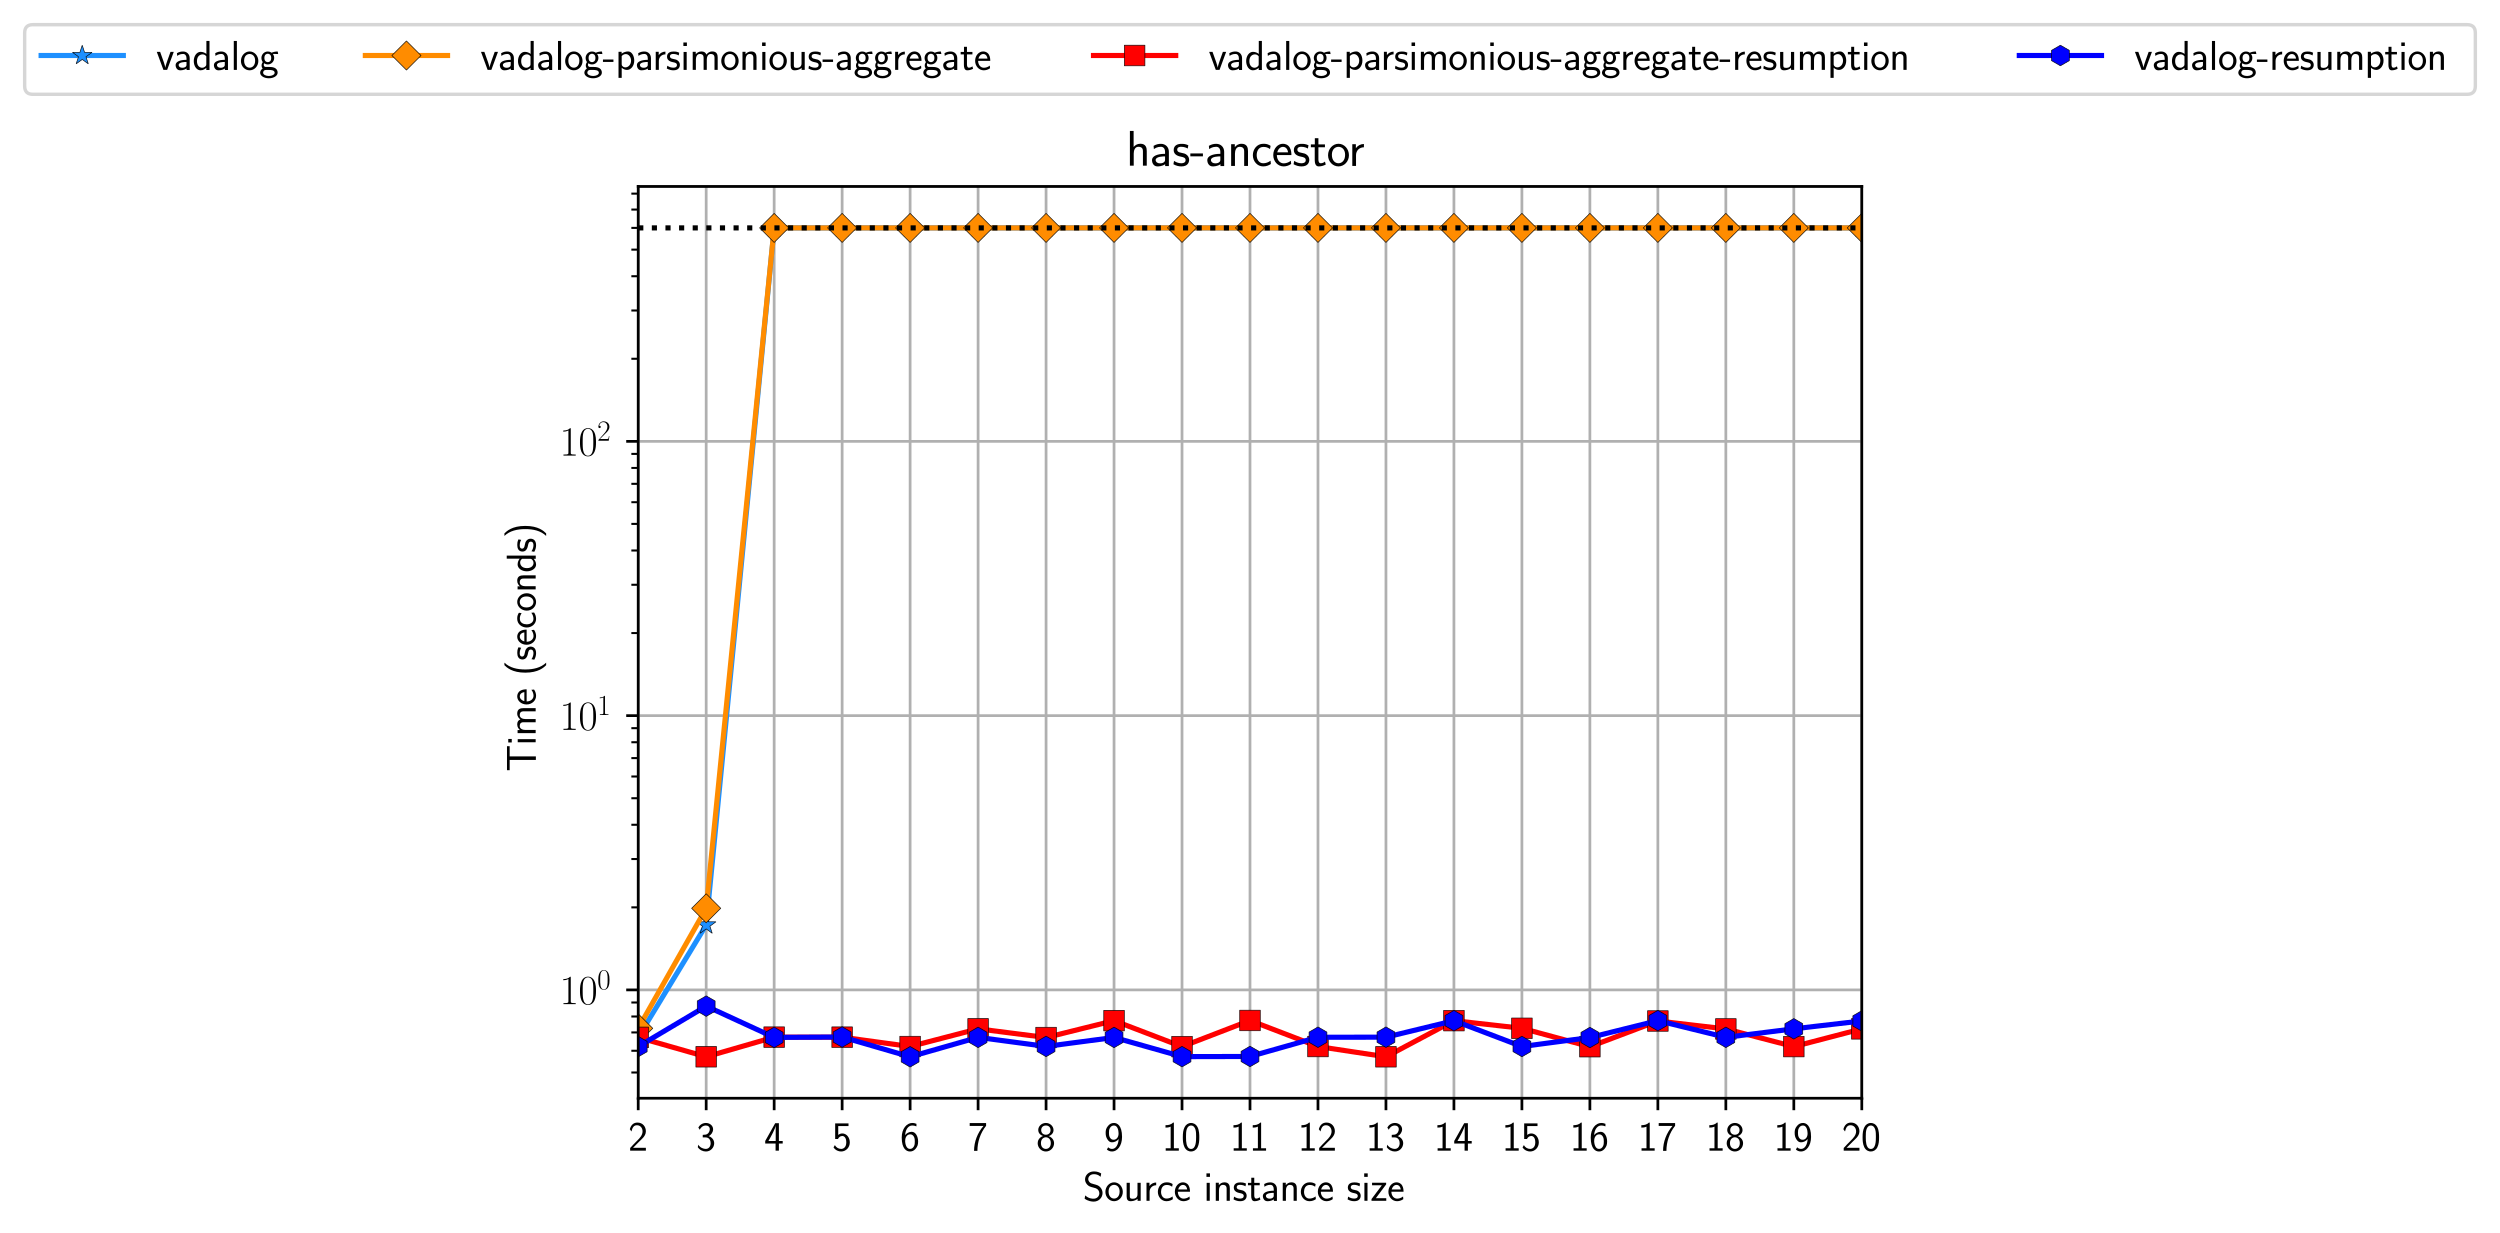 <?xml version="1.0" encoding="utf-8" standalone="no"?>
<!DOCTYPE svg PUBLIC "-//W3C//DTD SVG 1.1//EN"
  "http://www.w3.org/Graphics/SVG/1.1/DTD/svg11.dtd">
<svg xmlns:xlink="http://www.w3.org/1999/xlink" width="729.658pt" height="359.988pt" viewBox="0 0 729.658 359.988" xmlns="http://www.w3.org/2000/svg" version="1.1">
 <defs>
  <style type="text/css">*{stroke-linejoin: round; stroke-linecap: butt}</style>
 </defs>
 <g id="figure_1">
  <g id="patch_1">
   <path d="M 0 359.988 
L 729.658 359.988 
L 729.658 0 
L 0 0 
z
" style="fill: #ffffff"/>
  </g>
  <g id="axes_1">
   <g id="patch_2">
    <path d="M 186.269 320.534 
L 543.389 320.534 
L 543.389 54.422 
L 186.269 54.422 
z
" style="fill: #ffffff"/>
   </g>
   <g id="matplotlib.axis_1">
    <g id="xtick_1">
     <g id="line2d_1">
      <path d="M 186.269 320.534 
L 186.269 54.422 
" clip-path="url(#p0ee254cd74)" style="fill: none; stroke: #b0b0b0; stroke-width: 0.8; stroke-linecap: square"/>
     </g>
     <g id="line2d_2">
      <defs>
       <path id="m7c703d8fe7" d="M 0 0 
L 0 3.5 
" style="stroke: #000000; stroke-width: 0.8"/>
      </defs>
      <g>
       <use xlink:href="#m7c703d8fe7" x="186.269" y="320.534" style="stroke: #000000; stroke-width: 0.8"/>
      </g>
     </g>
     <g id="text_1">
      <!-- 2 -->
      <g transform="translate(183.342 335.837) scale(0.12 -0.12)">
       <defs>
        <path id="CMSS17-32" d="M 1651 1357 
C 1830 1541 2099 1764 2285 1987 
C 2464 2204 2701 2511 2701 2957 
C 2701 3657 2227 4288 1421 4288 
C 787 4288 422 3893 250 3274 
L 499 2929 
C 640 3510 838 3880 1338 3880 
C 1888 3880 2195 3433 2195 2942 
C 2195 2355 1747 1901 1408 1563 
C 1030 1187 659 804 301 408 
L 301 0 
L 2701 0 
L 2701 433 
L 1613 433 
C 1536 433 1459 433 1382 433 
L 742 433 
L 742 439 
L 1651 1357 
z
" transform="scale(0.016)"/>
       </defs>
       <use xlink:href="#CMSS17-32" transform="scale(0.996)"/>
      </g>
     </g>
    </g>
    <g id="xtick_2">
     <g id="line2d_3">
      <path d="M 206.109 320.534 
L 206.109 54.422 
" clip-path="url(#p0ee254cd74)" style="fill: none; stroke: #b0b0b0; stroke-width: 0.8; stroke-linecap: square"/>
     </g>
     <g id="line2d_4">
      <g>
       <use xlink:href="#m7c703d8fe7" x="206.109" y="320.534" style="stroke: #000000; stroke-width: 0.8"/>
      </g>
     </g>
     <g id="text_2">
      <!-- 3 -->
      <g transform="translate(203.182 335.837) scale(0.12 -0.12)">
       <defs>
        <path id="CMSS17-33" d="M 1005 2025 
L 1440 2025 
C 2042 2025 2214 1507 2214 1146 
C 2214 653 1933 267 1472 267 
C 1114 267 608 444 320 912 
C 275 691 275 678 250 526 
C 550 88 1037 -128 1485 -128 
C 2214 -128 2752 473 2752 1138 
C 2752 1638 2400 2057 1920 2215 
C 2304 2424 2586 2816 2586 3273 
C 2586 3805 2093 4229 1491 4229 
C 941 4229 512 3892 333 3530 
C 378 3468 493 3284 550 3189 
C 691 3562 1056 3840 1485 3840 
C 1843 3840 2080 3607 2080 3271 
C 2080 2923 1856 2543 1478 2455 
C 1453 2455 1056 2417 1005 2411 
L 1005 2025 
z
" transform="scale(0.016)"/>
       </defs>
       <use xlink:href="#CMSS17-33" transform="scale(0.996)"/>
      </g>
     </g>
    </g>
    <g id="xtick_3">
     <g id="line2d_5">
      <path d="M 225.949 320.534 
L 225.949 54.422 
" clip-path="url(#p0ee254cd74)" style="fill: none; stroke: #b0b0b0; stroke-width: 0.8; stroke-linecap: square"/>
     </g>
     <g id="line2d_6">
      <g>
       <use xlink:href="#m7c703d8fe7" x="225.949" y="320.534" style="stroke: #000000; stroke-width: 0.8"/>
      </g>
     </g>
     <g id="text_3">
      <!-- 4 -->
      <g transform="translate(223.022 335.837) scale(0.12 -0.12)">
       <defs>
        <path id="CMSS17-34" d="M 2253 1088 
L 2835 1088 
L 2835 1477 
L 2253 1477 
L 2253 4192 
L 1690 4192 
L 166 1477 
L 166 1088 
L 1747 1088 
L 1747 0 
L 2253 0 
L 2253 1088 
z
M 659 1477 
C 1030 2127 1766 3439 1766 3885 
L 1766 1477 
L 659 1477 
z
" transform="scale(0.016)"/>
       </defs>
       <use xlink:href="#CMSS17-34" transform="scale(0.996)"/>
      </g>
     </g>
    </g>
    <g id="xtick_4">
     <g id="line2d_7">
      <path d="M 245.789 320.534 
L 245.789 54.422 
" clip-path="url(#p0ee254cd74)" style="fill: none; stroke: #b0b0b0; stroke-width: 0.8; stroke-linecap: square"/>
     </g>
     <g id="line2d_8">
      <g>
       <use xlink:href="#m7c703d8fe7" x="245.789" y="320.534" style="stroke: #000000; stroke-width: 0.8"/>
      </g>
     </g>
     <g id="text_4">
      <!-- 5 -->
      <g transform="translate(242.862 335.837) scale(0.12 -0.12)">
       <defs>
        <path id="CMSS17-35" d="M 934 3752 
L 2502 3752 
L 2502 4160 
L 467 4160 
L 467 1781 
L 896 1781 
C 1011 2046 1248 2240 1555 2240 
C 1843 2240 2163 1989 2163 1266 
C 2163 493 1709 267 1376 267 
C 966 267 589 512 422 851 
L 218 499 
C 512 49 992 -128 1376 -128 
C 2118 -128 2701 497 2701 1253 
C 2701 2030 2182 2629 1562 2629 
C 1338 2629 1120 2553 934 2399 
L 934 3752 
z
" transform="scale(0.016)"/>
       </defs>
       <use xlink:href="#CMSS17-35" transform="scale(0.996)"/>
      </g>
     </g>
    </g>
    <g id="xtick_5">
     <g id="line2d_9">
      <path d="M 265.629 320.534 
L 265.629 54.422 
" clip-path="url(#p0ee254cd74)" style="fill: none; stroke: #b0b0b0; stroke-width: 0.8; stroke-linecap: square"/>
     </g>
     <g id="line2d_10">
      <g>
       <use xlink:href="#m7c703d8fe7" x="265.629" y="320.534" style="stroke: #000000; stroke-width: 0.8"/>
      </g>
     </g>
     <g id="text_5">
      <!-- 6 -->
      <g transform="translate(262.702 335.837) scale(0.12 -0.12)">
       <defs>
        <path id="CMSS17-36" d="M 2496 4101 
C 2227 4210 2035 4229 1856 4229 
C 1024 4229 250 3368 250 2006 
C 250 265 986 -128 1510 -128 
C 1798 -128 2086 -39 2362 280 
C 2643 617 2752 898 2752 1389 
C 2752 2179 2362 2880 1779 2880 
C 1357 2880 992 2657 768 2376 
C 832 3258 1254 3840 1862 3840 
C 2029 3840 2246 3816 2496 3710 
L 2496 4101 
z
M 774 1369 
C 774 1420 774 1452 781 1548 
C 781 2045 1069 2491 1536 2491 
C 1837 2491 1990 2332 2106 2135 
C 2240 1886 2246 1650 2246 1388 
C 2246 1140 2246 891 2099 637 
C 1978 439 1818 267 1510 267 
C 902 267 800 1114 774 1369 
z
" transform="scale(0.016)"/>
       </defs>
       <use xlink:href="#CMSS17-36" transform="scale(0.996)"/>
      </g>
     </g>
    </g>
    <g id="xtick_6">
     <g id="line2d_11">
      <path d="M 285.469 320.534 
L 285.469 54.422 
" clip-path="url(#p0ee254cd74)" style="fill: none; stroke: #b0b0b0; stroke-width: 0.8; stroke-linecap: square"/>
     </g>
     <g id="line2d_12">
      <g>
       <use xlink:href="#m7c703d8fe7" x="285.469" y="320.534" style="stroke: #000000; stroke-width: 0.8"/>
      </g>
     </g>
     <g id="text_6">
      <!-- 7 -->
      <g transform="translate(282.542 335.837) scale(0.12 -0.12)">
       <defs>
        <path id="CMSS17-37" d="M 1389 3776 
C 1466 3776 1542 3776 1619 3776 
L 2355 3776 
C 1440 2711 915 1365 915 -32 
L 1427 -32 
C 1427 1323 1875 2696 2752 3795 
L 2752 4209 
L 250 4209 
L 250 3776 
L 1389 3776 
z
" transform="scale(0.016)"/>
       </defs>
       <use xlink:href="#CMSS17-37" transform="scale(0.996)"/>
      </g>
     </g>
    </g>
    <g id="xtick_7">
     <g id="line2d_13">
      <path d="M 305.309 320.534 
L 305.309 54.422 
" clip-path="url(#p0ee254cd74)" style="fill: none; stroke: #b0b0b0; stroke-width: 0.8; stroke-linecap: square"/>
     </g>
     <g id="line2d_14">
      <g>
       <use xlink:href="#m7c703d8fe7" x="305.309" y="320.534" style="stroke: #000000; stroke-width: 0.8"/>
      </g>
     </g>
     <g id="text_7">
      <!-- 8 -->
      <g transform="translate(302.382 335.837) scale(0.12 -0.12)">
       <defs>
        <path id="CMSS17-38" d="M 1933 2222 
C 2419 2380 2669 2760 2669 3134 
C 2669 3722 2157 4229 1504 4229 
C 826 4229 333 3708 333 3144 
C 333 2780 576 2403 1069 2241 
C 442 1997 250 1512 250 1149 
C 250 446 819 -128 1498 -128 
C 2202 -128 2752 455 2752 1138 
C 2752 1557 2502 2000 1933 2222 
z
M 1504 2432 
C 1075 2432 787 2712 787 3136 
C 787 3566 1075 3840 1504 3840 
C 1901 3840 2214 3591 2214 3136 
C 2214 2687 1907 2432 1504 2432 
z
M 1504 267 
C 1139 267 749 517 749 1156 
C 749 1813 1184 2043 1498 2043 
C 1843 2043 2253 1800 2253 1156 
C 2253 491 1830 267 1504 267 
z
" transform="scale(0.016)"/>
       </defs>
       <use xlink:href="#CMSS17-38" transform="scale(0.996)"/>
      </g>
     </g>
    </g>
    <g id="xtick_8">
     <g id="line2d_15">
      <path d="M 325.149 320.534 
L 325.149 54.422 
" clip-path="url(#p0ee254cd74)" style="fill: none; stroke: #b0b0b0; stroke-width: 0.8; stroke-linecap: square"/>
     </g>
     <g id="line2d_16">
      <g>
       <use xlink:href="#m7c703d8fe7" x="325.149" y="320.534" style="stroke: #000000; stroke-width: 0.8"/>
      </g>
     </g>
     <g id="text_8">
      <!-- 9 -->
      <g transform="translate(322.222 335.837) scale(0.12 -0.12)">
       <defs>
        <path id="CMSS17-39" d="M 435 174 
C 614 21 845 -128 1235 -128 
C 2010 -128 2752 721 2752 2095 
C 2752 3932 1952 4229 1523 4229 
C 1094 4229 819 4041 582 3741 
C 301 3397 250 3090 250 2733 
C 250 2307 326 2045 506 1745 
C 749 1357 973 1275 1222 1275 
C 1600 1275 1978 1459 2234 1776 
C 2189 902 1798 267 1235 267 
C 1005 267 819 339 634 516 
L 435 174 
z
M 2214 2746 
C 2221 2703 2221 2622 2221 2596 
C 2221 2074 1914 1664 1466 1664 
C 1171 1664 1018 1813 902 2006 
C 762 2249 755 2485 755 2733 
C 755 2976 755 3244 934 3511 
C 1069 3703 1235 3840 1523 3840 
C 2112 3840 2208 3000 2214 2746 
z
" transform="scale(0.016)"/>
       </defs>
       <use xlink:href="#CMSS17-39" transform="scale(0.996)"/>
      </g>
     </g>
    </g>
    <g id="xtick_9">
     <g id="line2d_17">
      <path d="M 344.989 320.534 
L 344.989 54.422 
" clip-path="url(#p0ee254cd74)" style="fill: none; stroke: #b0b0b0; stroke-width: 0.8; stroke-linecap: square"/>
     </g>
     <g id="line2d_18">
      <g>
       <use xlink:href="#m7c703d8fe7" x="344.989" y="320.534" style="stroke: #000000; stroke-width: 0.8"/>
      </g>
     </g>
     <g id="text_9">
      <!-- 10 -->
      <g transform="translate(339.136 335.837) scale(0.12 -0.12)">
       <defs>
        <path id="CMSS17-31" d="M 1818 4288 
L 1696 4288 
C 1350 3940 947 3890 538 3890 
L 538 3520 
C 723 3520 1024 3520 1325 3667 
L 1325 369 
L 570 369 
L 570 0 
L 2573 0 
L 2573 369 
L 1818 369 
L 1818 4288 
z
" transform="scale(0.016)"/>
        <path id="CMSS17-30" d="M 2758 2044 
C 2758 2405 2752 3077 2490 3596 
C 2227 4096 1805 4229 1504 4229 
C 1069 4229 698 3975 506 3570 
C 301 3146 243 2709 243 2044 
C 243 1589 262 1031 493 543 
C 755 5 1197 -128 1498 -128 
C 1894 -128 2278 81 2496 518 
C 2720 974 2758 1474 2758 2044 
z
M 1498 261 
C 1011 261 864 811 819 995 
C 742 1310 730 1614 730 2114 
C 730 2506 730 2948 851 3297 
C 998 3701 1254 3840 1498 3840 
C 1971 3840 2125 3372 2176 3208 
C 2272 2873 2272 2481 2272 2114 
C 2272 1526 2272 261 1498 261 
z
" transform="scale(0.016)"/>
       </defs>
       <use xlink:href="#CMSS17-31" transform="scale(0.996)"/>
       <use xlink:href="#CMSS17-30" transform="translate(46.844 0) scale(0.996)"/>
      </g>
     </g>
    </g>
    <g id="xtick_10">
     <g id="line2d_19">
      <path d="M 364.829 320.534 
L 364.829 54.422 
" clip-path="url(#p0ee254cd74)" style="fill: none; stroke: #b0b0b0; stroke-width: 0.8; stroke-linecap: square"/>
     </g>
     <g id="line2d_20">
      <g>
       <use xlink:href="#m7c703d8fe7" x="364.829" y="320.534" style="stroke: #000000; stroke-width: 0.8"/>
      </g>
     </g>
     <g id="text_10">
      <!-- 11 -->
      <g transform="translate(358.976 335.837) scale(0.12 -0.12)">
       <use xlink:href="#CMSS17-31" transform="scale(0.996)"/>
       <use xlink:href="#CMSS17-31" transform="translate(46.844 0) scale(0.996)"/>
      </g>
     </g>
    </g>
    <g id="xtick_11">
     <g id="line2d_21">
      <path d="M 384.669 320.534 
L 384.669 54.422 
" clip-path="url(#p0ee254cd74)" style="fill: none; stroke: #b0b0b0; stroke-width: 0.8; stroke-linecap: square"/>
     </g>
     <g id="line2d_22">
      <g>
       <use xlink:href="#m7c703d8fe7" x="384.669" y="320.534" style="stroke: #000000; stroke-width: 0.8"/>
      </g>
     </g>
     <g id="text_11">
      <!-- 12 -->
      <g transform="translate(378.816 335.837) scale(0.12 -0.12)">
       <use xlink:href="#CMSS17-31" transform="scale(0.996)"/>
       <use xlink:href="#CMSS17-32" transform="translate(46.844 0) scale(0.996)"/>
      </g>
     </g>
    </g>
    <g id="xtick_12">
     <g id="line2d_23">
      <path d="M 404.509 320.534 
L 404.509 54.422 
" clip-path="url(#p0ee254cd74)" style="fill: none; stroke: #b0b0b0; stroke-width: 0.8; stroke-linecap: square"/>
     </g>
     <g id="line2d_24">
      <g>
       <use xlink:href="#m7c703d8fe7" x="404.509" y="320.534" style="stroke: #000000; stroke-width: 0.8"/>
      </g>
     </g>
     <g id="text_12">
      <!-- 13 -->
      <g transform="translate(398.656 335.837) scale(0.12 -0.12)">
       <use xlink:href="#CMSS17-31" transform="scale(0.996)"/>
       <use xlink:href="#CMSS17-33" transform="translate(46.844 0) scale(0.996)"/>
      </g>
     </g>
    </g>
    <g id="xtick_13">
     <g id="line2d_25">
      <path d="M 424.349 320.534 
L 424.349 54.422 
" clip-path="url(#p0ee254cd74)" style="fill: none; stroke: #b0b0b0; stroke-width: 0.8; stroke-linecap: square"/>
     </g>
     <g id="line2d_26">
      <g>
       <use xlink:href="#m7c703d8fe7" x="424.349" y="320.534" style="stroke: #000000; stroke-width: 0.8"/>
      </g>
     </g>
     <g id="text_13">
      <!-- 14 -->
      <g transform="translate(418.496 335.837) scale(0.12 -0.12)">
       <use xlink:href="#CMSS17-31" transform="scale(0.996)"/>
       <use xlink:href="#CMSS17-34" transform="translate(46.844 0) scale(0.996)"/>
      </g>
     </g>
    </g>
    <g id="xtick_14">
     <g id="line2d_27">
      <path d="M 444.189 320.534 
L 444.189 54.422 
" clip-path="url(#p0ee254cd74)" style="fill: none; stroke: #b0b0b0; stroke-width: 0.8; stroke-linecap: square"/>
     </g>
     <g id="line2d_28">
      <g>
       <use xlink:href="#m7c703d8fe7" x="444.189" y="320.534" style="stroke: #000000; stroke-width: 0.8"/>
      </g>
     </g>
     <g id="text_14">
      <!-- 15 -->
      <g transform="translate(438.336 335.837) scale(0.12 -0.12)">
       <use xlink:href="#CMSS17-31" transform="scale(0.996)"/>
       <use xlink:href="#CMSS17-35" transform="translate(46.844 0) scale(0.996)"/>
      </g>
     </g>
    </g>
    <g id="xtick_15">
     <g id="line2d_29">
      <path d="M 464.029 320.534 
L 464.029 54.422 
" clip-path="url(#p0ee254cd74)" style="fill: none; stroke: #b0b0b0; stroke-width: 0.8; stroke-linecap: square"/>
     </g>
     <g id="line2d_30">
      <g>
       <use xlink:href="#m7c703d8fe7" x="464.029" y="320.534" style="stroke: #000000; stroke-width: 0.8"/>
      </g>
     </g>
     <g id="text_15">
      <!-- 16 -->
      <g transform="translate(458.176 335.837) scale(0.12 -0.12)">
       <use xlink:href="#CMSS17-31" transform="scale(0.996)"/>
       <use xlink:href="#CMSS17-36" transform="translate(46.844 0) scale(0.996)"/>
      </g>
     </g>
    </g>
    <g id="xtick_16">
     <g id="line2d_31">
      <path d="M 483.869 320.534 
L 483.869 54.422 
" clip-path="url(#p0ee254cd74)" style="fill: none; stroke: #b0b0b0; stroke-width: 0.8; stroke-linecap: square"/>
     </g>
     <g id="line2d_32">
      <g>
       <use xlink:href="#m7c703d8fe7" x="483.869" y="320.534" style="stroke: #000000; stroke-width: 0.8"/>
      </g>
     </g>
     <g id="text_16">
      <!-- 17 -->
      <g transform="translate(478.016 335.837) scale(0.12 -0.12)">
       <use xlink:href="#CMSS17-31" transform="scale(0.996)"/>
       <use xlink:href="#CMSS17-37" transform="translate(46.844 0) scale(0.996)"/>
      </g>
     </g>
    </g>
    <g id="xtick_17">
     <g id="line2d_33">
      <path d="M 503.709 320.534 
L 503.709 54.422 
" clip-path="url(#p0ee254cd74)" style="fill: none; stroke: #b0b0b0; stroke-width: 0.8; stroke-linecap: square"/>
     </g>
     <g id="line2d_34">
      <g>
       <use xlink:href="#m7c703d8fe7" x="503.709" y="320.534" style="stroke: #000000; stroke-width: 0.8"/>
      </g>
     </g>
     <g id="text_17">
      <!-- 18 -->
      <g transform="translate(497.856 335.837) scale(0.12 -0.12)">
       <use xlink:href="#CMSS17-31" transform="scale(0.996)"/>
       <use xlink:href="#CMSS17-38" transform="translate(46.844 0) scale(0.996)"/>
      </g>
     </g>
    </g>
    <g id="xtick_18">
     <g id="line2d_35">
      <path d="M 523.549 320.534 
L 523.549 54.422 
" clip-path="url(#p0ee254cd74)" style="fill: none; stroke: #b0b0b0; stroke-width: 0.8; stroke-linecap: square"/>
     </g>
     <g id="line2d_36">
      <g>
       <use xlink:href="#m7c703d8fe7" x="523.549" y="320.534" style="stroke: #000000; stroke-width: 0.8"/>
      </g>
     </g>
     <g id="text_18">
      <!-- 19 -->
      <g transform="translate(517.696 335.837) scale(0.12 -0.12)">
       <use xlink:href="#CMSS17-31" transform="scale(0.996)"/>
       <use xlink:href="#CMSS17-39" transform="translate(46.844 0) scale(0.996)"/>
      </g>
     </g>
    </g>
    <g id="xtick_19">
     <g id="line2d_37">
      <path d="M 543.389 320.534 
L 543.389 54.422 
" clip-path="url(#p0ee254cd74)" style="fill: none; stroke: #b0b0b0; stroke-width: 0.8; stroke-linecap: square"/>
     </g>
     <g id="line2d_38">
      <g>
       <use xlink:href="#m7c703d8fe7" x="543.389" y="320.534" style="stroke: #000000; stroke-width: 0.8"/>
      </g>
     </g>
     <g id="text_19">
      <!-- 20 -->
      <g transform="translate(537.536 335.837) scale(0.12 -0.12)">
       <use xlink:href="#CMSS17-32" transform="scale(0.996)"/>
       <use xlink:href="#CMSS17-30" transform="translate(46.844 0) scale(0.996)"/>
      </g>
     </g>
    </g>
    <g id="text_20">
     <!-- Source instance size -->
     <g transform="translate(316.05 350.463) scale(0.12 -0.12)">
      <defs>
       <path id="CMSS17-53" d="M 2797 4169 
C 2515 4334 2208 4480 1690 4480 
C 864 4480 333 3879 333 3266 
C 333 3025 403 2753 653 2475 
C 902 2196 1184 2121 1542 2033 
C 1690 1994 1939 1924 1984 1906 
C 2342 1767 2515 1444 2515 1140 
C 2515 742 2202 318 1645 318 
C 1453 318 890 318 358 819 
L 269 318 
C 794 -64 1363 -128 1651 -128 
C 2438 -128 3002 488 3002 1186 
C 3002 1440 2925 1763 2656 2061 
C 2394 2347 2163 2410 1638 2549 
C 1338 2626 1146 2677 986 2873 
C 877 3013 819 3146 819 3317 
C 819 3673 1126 4060 1690 4060 
C 1971 4060 2336 4002 2707 3660 
L 2797 4169 
z
" transform="scale(0.016)"/>
       <path id="CMSS17-6f" d="M 2829 1356 
C 2829 2176 2221 2816 1504 2816 
C 768 2816 173 2157 173 1356 
C 173 544 787 -64 1498 -64 
C 2227 -64 2829 563 2829 1356 
z
M 1504 337 
C 1050 337 659 709 659 1408 
C 659 2151 1114 2427 1498 2427 
C 1914 2427 2342 2126 2342 1408 
C 2342 683 1926 337 1504 337 
z
" transform="scale(0.016)"/>
       <path id="CMSS17-75" d="M 2618 2739 
L 2131 2739 
L 2131 972 
C 2131 498 1786 306 1421 306 
C 998 306 960 447 960 709 
L 960 2739 
L 474 2739 
L 474 678 
C 474 179 646 -64 1088 -64 
C 1306 -64 1798 -13 2144 306 
L 2144 0 
L 2618 0 
L 2618 2739 
z
" transform="scale(0.016)"/>
       <path id="CMSS17-72" d="M 954 1363 
C 954 1965 1395 2368 1958 2368 
L 1958 2789 
C 1549 2789 1165 2585 934 2253 
L 934 2758 
L 480 2758 
L 480 0 
L 954 0 
L 954 1363 
z
" transform="scale(0.016)"/>
       <path id="CMSS17-63" d="M 2464 2541 
C 2464 2585 2170 2714 2093 2739 
C 1882 2816 1613 2816 1542 2816 
C 710 2816 211 2093 211 1363 
C 211 595 768 -64 1517 -64 
C 1946 -64 2253 76 2502 242 
L 2464 664 
C 2189 453 1869 337 1523 337 
C 1024 337 698 774 698 1369 
C 698 1831 909 2414 1549 2414 
C 1901 2414 2099 2343 2394 2145 
L 2464 2541 
z
" transform="scale(0.016)"/>
       <path id="CMSS17-65" d="M 2502 1377 
C 2502 1590 2490 2003 2285 2345 
C 2061 2713 1696 2816 1421 2816 
C 755 2816 192 2188 192 1375 
C 192 582 774 -64 1510 -64 
C 1798 -64 2150 19 2470 248 
C 2470 274 2458 414 2451 420 
C 2451 433 2432 630 2432 656 
C 2125 407 1773 325 1517 325 
C 1107 325 666 667 646 1377 
L 2502 1377 
z
M 698 1728 
C 781 2084 1062 2421 1421 2421 
C 1517 2421 1965 2421 2080 1728 
L 698 1728 
z
" transform="scale(0.016)"/>
       <path id="CMSS17-69" d="M 979 4183 
L 442 4183 
L 442 3648 
L 979 3648 
L 979 4183 
z
M 947 2739 
L 474 2739 
L 474 0 
L 947 0 
L 947 2739 
z
" transform="scale(0.016)"/>
       <path id="CMSS17-6e" d="M 2618 1877 
C 2618 2283 2522 2816 1798 2816 
C 1389 2816 1120 2606 941 2389 
L 941 2758 
L 474 2758 
L 474 0 
L 960 0 
L 960 1559 
C 960 1964 1114 2428 1549 2428 
C 2112 2428 2131 2048 2131 1829 
L 2131 0 
L 2618 0 
L 2618 1877 
z
" transform="scale(0.016)"/>
       <path id="CMSS17-73" d="M 2061 2627 
C 1683 2807 1389 2807 1197 2807 
C 742 2807 198 2648 198 2003 
C 198 1359 902 1218 1094 1179 
C 1389 1122 1715 1058 1715 740 
C 1715 337 1254 337 1171 337 
C 915 337 563 407 243 638 
L 166 210 
C 531 0 883 -64 1178 -64 
C 1965 -64 2163 416 2163 781 
C 2163 1094 1984 1305 1862 1401 
C 1651 1568 1574 1587 1050 1696 
C 960 1709 646 1779 646 2066 
C 646 2432 1050 2432 1139 2432 
C 1555 2432 1811 2303 1984 2208 
L 2061 2627 
z
" transform="scale(0.016)"/>
       <path id="CMSS17-74" d="M 1069 2368 
L 1901 2368 
L 1901 2737 
L 1069 2737 
L 1069 3520 
L 614 3520 
L 614 2737 
L 109 2737 
L 109 2368 
L 602 2368 
L 602 749 
C 602 384 685 -64 1107 -64 
C 1427 -64 1722 25 2003 172 
L 1901 548 
C 1747 414 1562 337 1363 337 
C 1082 337 1069 696 1069 856 
L 1069 2368 
z
" transform="scale(0.016)"/>
       <path id="CMSS17-61" d="M 2406 1791 
C 2406 2392 1978 2808 1402 2808 
C 1120 2808 813 2757 461 2553 
L 499 2135 
C 659 2248 934 2432 1395 2432 
C 1722 2432 1920 2180 1920 1782 
L 1920 1536 
C 896 1536 256 1238 256 726 
C 256 461 416 -64 947 -64 
C 1043 -64 1562 -64 1933 217 
L 1933 -19 
L 2406 -19 
L 2406 1791 
z
M 1920 816 
C 1920 701 1920 548 1728 434 
C 1562 325 1350 325 1261 325 
C 941 325 723 511 723 744 
C 723 1211 1722 1211 1920 1211 
L 1920 816 
z
" transform="scale(0.016)"/>
       <path id="CMSS17-7a" d="M 2400 2502 
L 2400 2750 
L 250 2750 
L 250 2368 
L 1069 2368 
C 1146 2368 1222 2368 1299 2368 
L 1747 2368 
L 166 261 
L 166 0 
L 2419 0 
L 2419 395 
L 1549 395 
C 1472 395 1395 395 1318 395 
L 826 395 
L 2400 2502 
z
" transform="scale(0.016)"/>
      </defs>
      <use xlink:href="#CMSS17-53" transform="scale(0.996)"/>
      <use xlink:href="#CMSS17-6f" transform="translate(52.049 0) scale(0.996)"/>
      <use xlink:href="#CMSS17-75" transform="translate(98.892 0) scale(0.996)"/>
      <use xlink:href="#CMSS17-72" transform="translate(147.097 0) scale(0.996)"/>
      <use xlink:href="#CMSS17-63" transform="translate(179.007 0) scale(0.996)"/>
      <use xlink:href="#CMSS17-65" transform="translate(220.646 0) scale(0.996)"/>
      <use xlink:href="#CMSS17-69" transform="translate(293.514 0) scale(0.996)"/>
      <use xlink:href="#CMSS17-6e" transform="translate(315.694 0) scale(0.996)"/>
      <use xlink:href="#CMSS17-73" transform="translate(363.899 0) scale(0.996)"/>
      <use xlink:href="#CMSS17-74" transform="translate(399.813 0) scale(0.996)"/>
      <use xlink:href="#CMSS17-61" transform="translate(433.644 0) scale(0.996)"/>
      <use xlink:href="#CMSS17-6e" transform="translate(478.566 0) scale(0.996)"/>
      <use xlink:href="#CMSS17-63" transform="translate(526.771 0) scale(0.996)"/>
      <use xlink:href="#CMSS17-65" transform="translate(568.41 0) scale(0.996)"/>
      <use xlink:href="#CMSS17-73" transform="translate(641.278 0) scale(0.996)"/>
      <use xlink:href="#CMSS17-69" transform="translate(677.192 0) scale(0.996)"/>
      <use xlink:href="#CMSS17-7a" transform="translate(699.372 0) scale(0.996)"/>
      <use xlink:href="#CMSS17-65" transform="translate(740.05 0) scale(0.996)"/>
     </g>
    </g>
   </g>
   <g id="matplotlib.axis_2">
    <g id="ytick_1">
     <g id="line2d_39">
      <path d="M 186.269 288.923 
L 543.389 288.923 
" clip-path="url(#p0ee254cd74)" style="fill: none; stroke: #b0b0b0; stroke-width: 0.8; stroke-linecap: square"/>
     </g>
     <g id="line2d_40">
      <defs>
       <path id="m28b329d999" d="M 0 0 
L -3.5 0 
" style="stroke: #000000; stroke-width: 0.8"/>
      </defs>
      <g>
       <use xlink:href="#m28b329d999" x="186.269" y="288.923" style="stroke: #000000; stroke-width: 0.8"/>
      </g>
     </g>
     <g id="text_21">
      <!-- $\mathdefault{10^{0}}$ -->
      <g transform="translate(163.329 293.074) scale(0.12 -0.12)">
       <defs>
        <path id="CMR17-31" d="M 1702 4058 
C 1702 4192 1696 4192 1606 4192 
C 1357 3916 979 3827 621 3827 
C 602 3827 570 3827 563 3808 
C 557 3795 557 3782 557 3648 
C 755 3648 1088 3686 1344 3839 
L 1344 461 
C 1344 236 1331 160 781 160 
L 589 160 
L 589 0 
C 896 0 1216 0 1523 0 
C 1830 0 2150 0 2458 0 
L 2458 160 
L 2266 160 
C 1715 160 1702 230 1702 458 
L 1702 4058 
z
" transform="scale(0.016)"/>
        <path id="CMR17-30" d="M 2688 2025 
C 2688 2416 2682 3080 2413 3591 
C 2176 4039 1798 4198 1466 4198 
C 1158 4198 768 4058 525 3597 
C 269 3118 243 2524 243 2025 
C 243 1661 250 1106 448 619 
C 723 -39 1216 -128 1466 -128 
C 1760 -128 2208 -7 2470 600 
C 2662 1042 2688 1559 2688 2025 
z
M 1466 -26 
C 1056 -26 813 325 723 812 
C 653 1188 653 1738 653 2096 
C 653 2588 653 2997 736 3387 
C 858 3929 1216 4096 1466 4096 
C 1728 4096 2067 3923 2189 3400 
C 2272 3036 2278 2607 2278 2096 
C 2278 1680 2278 1169 2202 792 
C 2067 95 1690 -26 1466 -26 
z
" transform="scale(0.016)"/>
       </defs>
       <use xlink:href="#CMR17-31" transform="scale(0.996)"/>
       <use xlink:href="#CMR17-30" transform="translate(45.69 0) scale(0.996)"/>
       <use xlink:href="#CMR17-30" transform="translate(91.381 36.154) scale(0.697)"/>
      </g>
     </g>
    </g>
    <g id="ytick_2">
     <g id="line2d_41">
      <path d="M 186.269 208.868 
L 543.389 208.868 
" clip-path="url(#p0ee254cd74)" style="fill: none; stroke: #b0b0b0; stroke-width: 0.8; stroke-linecap: square"/>
     </g>
     <g id="line2d_42">
      <g>
       <use xlink:href="#m28b329d999" x="186.269" y="208.868" style="stroke: #000000; stroke-width: 0.8"/>
      </g>
     </g>
     <g id="text_22">
      <!-- $\mathdefault{10^{1}}$ -->
      <g transform="translate(163.329 213.019) scale(0.12 -0.12)">
       <use xlink:href="#CMR17-31" transform="scale(0.996)"/>
       <use xlink:href="#CMR17-30" transform="translate(45.69 0) scale(0.996)"/>
       <use xlink:href="#CMR17-31" transform="translate(91.381 36.154) scale(0.697)"/>
      </g>
     </g>
    </g>
    <g id="ytick_3">
     <g id="line2d_43">
      <path d="M 186.269 128.813 
L 543.389 128.813 
" clip-path="url(#p0ee254cd74)" style="fill: none; stroke: #b0b0b0; stroke-width: 0.8; stroke-linecap: square"/>
     </g>
     <g id="line2d_44">
      <g>
       <use xlink:href="#m28b329d999" x="186.269" y="128.813" style="stroke: #000000; stroke-width: 0.8"/>
      </g>
     </g>
     <g id="text_23">
      <!-- $\mathdefault{10^{2}}$ -->
      <g transform="translate(163.329 132.964) scale(0.12 -0.12)">
       <defs>
        <path id="CMR17-32" d="M 2669 989 
L 2554 989 
C 2490 536 2438 459 2413 420 
C 2381 369 1920 369 1830 369 
L 602 369 
C 832 619 1280 1072 1824 1597 
C 2214 1967 2669 2402 2669 3035 
C 2669 3790 2067 4224 1395 4224 
C 691 4224 262 3604 262 3030 
C 262 2780 448 2748 525 2748 
C 589 2748 781 2787 781 3010 
C 781 3207 614 3264 525 3264 
C 486 3264 448 3258 422 3245 
C 544 3790 915 4058 1306 4058 
C 1862 4058 2227 3617 2227 3035 
C 2227 2479 1901 2000 1536 1584 
L 262 146 
L 262 0 
L 2515 0 
L 2669 989 
z
" transform="scale(0.016)"/>
       </defs>
       <use xlink:href="#CMR17-31" transform="scale(0.996)"/>
       <use xlink:href="#CMR17-30" transform="translate(45.69 0) scale(0.996)"/>
       <use xlink:href="#CMR17-32" transform="translate(91.381 36.154) scale(0.697)"/>
      </g>
     </g>
    </g>
    <g id="ytick_4">
     <g id="line2d_45">
      <defs>
       <path id="md524eed1b2" d="M 0 0 
L -2 0 
" style="stroke: #000000; stroke-width: 0.6"/>
      </defs>
      <g>
       <use xlink:href="#md524eed1b2" x="186.269" y="313.022" style="stroke: #000000; stroke-width: 0.6"/>
      </g>
     </g>
    </g>
    <g id="ytick_5">
     <g id="line2d_46">
      <g>
       <use xlink:href="#md524eed1b2" x="186.269" y="306.683" style="stroke: #000000; stroke-width: 0.6"/>
      </g>
     </g>
    </g>
    <g id="ytick_6">
     <g id="line2d_47">
      <g>
       <use xlink:href="#md524eed1b2" x="186.269" y="301.324" style="stroke: #000000; stroke-width: 0.6"/>
      </g>
     </g>
    </g>
    <g id="ytick_7">
     <g id="line2d_48">
      <g>
       <use xlink:href="#md524eed1b2" x="186.269" y="296.681" style="stroke: #000000; stroke-width: 0.6"/>
      </g>
     </g>
    </g>
    <g id="ytick_8">
     <g id="line2d_49">
      <g>
       <use xlink:href="#md524eed1b2" x="186.269" y="292.586" style="stroke: #000000; stroke-width: 0.6"/>
      </g>
     </g>
    </g>
    <g id="ytick_9">
     <g id="line2d_50">
      <g>
       <use xlink:href="#md524eed1b2" x="186.269" y="264.824" style="stroke: #000000; stroke-width: 0.6"/>
      </g>
     </g>
    </g>
    <g id="ytick_10">
     <g id="line2d_51">
      <g>
       <use xlink:href="#md524eed1b2" x="186.269" y="250.727" style="stroke: #000000; stroke-width: 0.6"/>
      </g>
     </g>
    </g>
    <g id="ytick_11">
     <g id="line2d_52">
      <g>
       <use xlink:href="#md524eed1b2" x="186.269" y="240.725" style="stroke: #000000; stroke-width: 0.6"/>
      </g>
     </g>
    </g>
    <g id="ytick_12">
     <g id="line2d_53">
      <g>
       <use xlink:href="#md524eed1b2" x="186.269" y="232.967" style="stroke: #000000; stroke-width: 0.6"/>
      </g>
     </g>
    </g>
    <g id="ytick_13">
     <g id="line2d_54">
      <g>
       <use xlink:href="#md524eed1b2" x="186.269" y="226.628" style="stroke: #000000; stroke-width: 0.6"/>
      </g>
     </g>
    </g>
    <g id="ytick_14">
     <g id="line2d_55">
      <g>
       <use xlink:href="#md524eed1b2" x="186.269" y="221.269" style="stroke: #000000; stroke-width: 0.6"/>
      </g>
     </g>
    </g>
    <g id="ytick_15">
     <g id="line2d_56">
      <g>
       <use xlink:href="#md524eed1b2" x="186.269" y="216.626" style="stroke: #000000; stroke-width: 0.6"/>
      </g>
     </g>
    </g>
    <g id="ytick_16">
     <g id="line2d_57">
      <g>
       <use xlink:href="#md524eed1b2" x="186.269" y="212.531" style="stroke: #000000; stroke-width: 0.6"/>
      </g>
     </g>
    </g>
    <g id="ytick_17">
     <g id="line2d_58">
      <g>
       <use xlink:href="#md524eed1b2" x="186.269" y="184.769" style="stroke: #000000; stroke-width: 0.6"/>
      </g>
     </g>
    </g>
    <g id="ytick_18">
     <g id="line2d_59">
      <g>
       <use xlink:href="#md524eed1b2" x="186.269" y="170.672" style="stroke: #000000; stroke-width: 0.6"/>
      </g>
     </g>
    </g>
    <g id="ytick_19">
     <g id="line2d_60">
      <g>
       <use xlink:href="#md524eed1b2" x="186.269" y="160.67" style="stroke: #000000; stroke-width: 0.6"/>
      </g>
     </g>
    </g>
    <g id="ytick_20">
     <g id="line2d_61">
      <g>
       <use xlink:href="#md524eed1b2" x="186.269" y="152.912" style="stroke: #000000; stroke-width: 0.6"/>
      </g>
     </g>
    </g>
    <g id="ytick_21">
     <g id="line2d_62">
      <g>
       <use xlink:href="#md524eed1b2" x="186.269" y="146.573" style="stroke: #000000; stroke-width: 0.6"/>
      </g>
     </g>
    </g>
    <g id="ytick_22">
     <g id="line2d_63">
      <g>
       <use xlink:href="#md524eed1b2" x="186.269" y="141.214" style="stroke: #000000; stroke-width: 0.6"/>
      </g>
     </g>
    </g>
    <g id="ytick_23">
     <g id="line2d_64">
      <g>
       <use xlink:href="#md524eed1b2" x="186.269" y="136.571" style="stroke: #000000; stroke-width: 0.6"/>
      </g>
     </g>
    </g>
    <g id="ytick_24">
     <g id="line2d_65">
      <g>
       <use xlink:href="#md524eed1b2" x="186.269" y="132.476" style="stroke: #000000; stroke-width: 0.6"/>
      </g>
     </g>
    </g>
    <g id="ytick_25">
     <g id="line2d_66">
      <g>
       <use xlink:href="#md524eed1b2" x="186.269" y="104.714" style="stroke: #000000; stroke-width: 0.6"/>
      </g>
     </g>
    </g>
    <g id="ytick_26">
     <g id="line2d_67">
      <g>
       <use xlink:href="#md524eed1b2" x="186.269" y="90.617" style="stroke: #000000; stroke-width: 0.6"/>
      </g>
     </g>
    </g>
    <g id="ytick_27">
     <g id="line2d_68">
      <g>
       <use xlink:href="#md524eed1b2" x="186.269" y="80.615" style="stroke: #000000; stroke-width: 0.6"/>
      </g>
     </g>
    </g>
    <g id="ytick_28">
     <g id="line2d_69">
      <g>
       <use xlink:href="#md524eed1b2" x="186.269" y="72.857" style="stroke: #000000; stroke-width: 0.6"/>
      </g>
     </g>
    </g>
    <g id="ytick_29">
     <g id="line2d_70">
      <g>
       <use xlink:href="#md524eed1b2" x="186.269" y="66.518" style="stroke: #000000; stroke-width: 0.6"/>
      </g>
     </g>
    </g>
    <g id="ytick_30">
     <g id="line2d_71">
      <g>
       <use xlink:href="#md524eed1b2" x="186.269" y="61.159" style="stroke: #000000; stroke-width: 0.6"/>
      </g>
     </g>
    </g>
    <g id="ytick_31">
     <g id="line2d_72">
      <g>
       <use xlink:href="#md524eed1b2" x="186.269" y="56.516" style="stroke: #000000; stroke-width: 0.6"/>
      </g>
     </g>
    </g>
    <g id="text_24">
     <!-- Time (seconds) -->
     <g transform="translate(156.34 225.202) rotate(-90) scale(0.12 -0.12)">
      <defs>
       <path id="CMSS17-54" d="M 2317 3968 
L 2848 3968 
C 2925 3968 3002 3968 3078 3968 
L 3878 3968 
L 3878 4376 
L 218 4376 
L 218 3968 
L 1018 3968 
C 1094 3968 1171 3968 1248 3968 
L 1779 3968 
L 1779 -32 
L 2317 -32 
L 2317 3968 
z
" transform="scale(0.016)"/>
       <path id="CMSS17-6d" d="M 4288 1877 
C 4288 2308 4179 2816 3462 2816 
C 2982 2816 2694 2516 2566 2331 
C 2451 2670 2182 2816 1798 2816 
C 1363 2816 1088 2568 941 2389 
L 941 2758 
L 474 2758 
L 474 0 
L 960 0 
L 960 1559 
C 960 1939 1101 2428 1555 2428 
C 2138 2428 2138 2016 2138 1829 
L 2138 0 
L 2624 0 
L 2624 1559 
C 2624 1939 2765 2428 3219 2428 
C 3802 2428 3802 2016 3802 1829 
L 3802 0 
L 4288 0 
L 4288 1877 
z
" transform="scale(0.016)"/>
       <path id="CMSS17-28" d="M 1613 4768 
C 1267 4417 474 3601 474 1588 
C 474 -433 1267 -1243 1613 -1600 
L 2003 -1600 
C 1216 -784 960 357 960 1581 
C 960 2798 1203 3946 2003 4768 
L 1613 4768 
z
" transform="scale(0.016)"/>
       <path id="CMSS17-64" d="M 2611 4416 
L 2138 4416 
L 2138 2438 
C 1939 2603 1613 2756 1254 2756 
C 672 2756 211 2131 211 1347 
C 211 562 666 -64 1235 -64 
C 1677 -64 1971 172 2125 306 
L 2125 -13 
L 2611 -13 
L 2611 4416 
z
M 2125 836 
C 2125 747 2125 653 1926 482 
C 1798 375 1645 325 1498 325 
C 1152 325 698 576 698 1340 
C 698 2134 1210 2368 1562 2368 
C 1798 2368 1990 2254 2125 2065 
L 2125 836 
z
" transform="scale(0.016)"/>
       <path id="CMSS17-29" d="M 723 -1600 
C 1069 -1249 1862 -433 1862 1581 
C 1862 3601 1069 4411 723 4768 
L 333 4768 
C 1120 3952 1376 2811 1376 1588 
C 1376 370 1133 -778 333 -1600 
L 723 -1600 
z
" transform="scale(0.016)"/>
      </defs>
      <use xlink:href="#CMSS17-54" transform="scale(0.996)"/>
      <use xlink:href="#CMSS17-69" transform="translate(63.819 0) scale(0.996)"/>
      <use xlink:href="#CMSS17-6d" transform="translate(86 0) scale(0.996)"/>
      <use xlink:href="#CMSS17-65" transform="translate(160.229 0) scale(0.996)"/>
      <use xlink:href="#CMSS17-28" transform="translate(233.097 0) scale(0.996)"/>
      <use xlink:href="#CMSS17-73" transform="translate(269.531 0) scale(0.996)"/>
      <use xlink:href="#CMSS17-65" transform="translate(305.445 0) scale(0.996)"/>
      <use xlink:href="#CMSS17-63" transform="translate(347.084 0) scale(0.996)"/>
      <use xlink:href="#CMSS17-6f" transform="translate(388.722 0) scale(0.996)"/>
      <use xlink:href="#CMSS17-6e" transform="translate(435.566 0) scale(0.996)"/>
      <use xlink:href="#CMSS17-64" transform="translate(483.771 0) scale(0.996)"/>
      <use xlink:href="#CMSS17-73" transform="translate(531.976 0) scale(0.996)"/>
      <use xlink:href="#CMSS17-29" transform="translate(567.89 0) scale(0.996)"/>
     </g>
    </g>
   </g>
   <g id="line2d_73">
    <path d="M 186.269 302.716 
L 206.109 269.967 
L 225.949 66.518 
L 245.789 66.518 
L 265.629 66.518 
L 285.469 66.518 
L 305.309 66.518 
L 325.149 66.518 
L 344.989 66.518 
L 364.829 66.518 
L 384.669 66.518 
L 404.509 66.518 
L 424.349 66.518 
L 444.189 66.518 
L 464.029 66.518 
L 483.869 66.518 
L 503.709 66.518 
L 523.549 66.518 
L 543.389 66.518 
" clip-path="url(#p0ee254cd74)" style="fill: none; stroke: #1e90ff; stroke-width: 1.5; stroke-linecap: square"/>
    <defs>
     <path id="mc6b1877e0a" d="M 0 -3 
L -0.674 -0.927 
L -2.853 -0.927 
L -1.09 0.354 
L -1.763 2.427 
L -0 1.146 
L 1.763 2.427 
L 1.09 0.354 
L 2.853 -0.927 
L 0.674 -0.927 
z
" style="stroke: #000000; stroke-opacity: 0.9; stroke-width: 0.2; stroke-linejoin: bevel"/>
    </defs>
    <g clip-path="url(#p0ee254cd74)">
     <use xlink:href="#mc6b1877e0a" x="186.269" y="302.716" style="fill: #1e90ff; stroke: #000000; stroke-opacity: 0.9; stroke-width: 0.2; stroke-linejoin: bevel"/>
     <use xlink:href="#mc6b1877e0a" x="206.109" y="269.967" style="fill: #1e90ff; stroke: #000000; stroke-opacity: 0.9; stroke-width: 0.2; stroke-linejoin: bevel"/>
     <use xlink:href="#mc6b1877e0a" x="225.949" y="66.518" style="fill: #1e90ff; stroke: #000000; stroke-opacity: 0.9; stroke-width: 0.2; stroke-linejoin: bevel"/>
     <use xlink:href="#mc6b1877e0a" x="245.789" y="66.518" style="fill: #1e90ff; stroke: #000000; stroke-opacity: 0.9; stroke-width: 0.2; stroke-linejoin: bevel"/>
     <use xlink:href="#mc6b1877e0a" x="265.629" y="66.518" style="fill: #1e90ff; stroke: #000000; stroke-opacity: 0.9; stroke-width: 0.2; stroke-linejoin: bevel"/>
     <use xlink:href="#mc6b1877e0a" x="285.469" y="66.518" style="fill: #1e90ff; stroke: #000000; stroke-opacity: 0.9; stroke-width: 0.2; stroke-linejoin: bevel"/>
     <use xlink:href="#mc6b1877e0a" x="305.309" y="66.518" style="fill: #1e90ff; stroke: #000000; stroke-opacity: 0.9; stroke-width: 0.2; stroke-linejoin: bevel"/>
     <use xlink:href="#mc6b1877e0a" x="325.149" y="66.518" style="fill: #1e90ff; stroke: #000000; stroke-opacity: 0.9; stroke-width: 0.2; stroke-linejoin: bevel"/>
     <use xlink:href="#mc6b1877e0a" x="344.989" y="66.518" style="fill: #1e90ff; stroke: #000000; stroke-opacity: 0.9; stroke-width: 0.2; stroke-linejoin: bevel"/>
     <use xlink:href="#mc6b1877e0a" x="364.829" y="66.518" style="fill: #1e90ff; stroke: #000000; stroke-opacity: 0.9; stroke-width: 0.2; stroke-linejoin: bevel"/>
     <use xlink:href="#mc6b1877e0a" x="384.669" y="66.518" style="fill: #1e90ff; stroke: #000000; stroke-opacity: 0.9; stroke-width: 0.2; stroke-linejoin: bevel"/>
     <use xlink:href="#mc6b1877e0a" x="404.509" y="66.518" style="fill: #1e90ff; stroke: #000000; stroke-opacity: 0.9; stroke-width: 0.2; stroke-linejoin: bevel"/>
     <use xlink:href="#mc6b1877e0a" x="424.349" y="66.518" style="fill: #1e90ff; stroke: #000000; stroke-opacity: 0.9; stroke-width: 0.2; stroke-linejoin: bevel"/>
     <use xlink:href="#mc6b1877e0a" x="444.189" y="66.518" style="fill: #1e90ff; stroke: #000000; stroke-opacity: 0.9; stroke-width: 0.2; stroke-linejoin: bevel"/>
     <use xlink:href="#mc6b1877e0a" x="464.029" y="66.518" style="fill: #1e90ff; stroke: #000000; stroke-opacity: 0.9; stroke-width: 0.2; stroke-linejoin: bevel"/>
     <use xlink:href="#mc6b1877e0a" x="483.869" y="66.518" style="fill: #1e90ff; stroke: #000000; stroke-opacity: 0.9; stroke-width: 0.2; stroke-linejoin: bevel"/>
     <use xlink:href="#mc6b1877e0a" x="503.709" y="66.518" style="fill: #1e90ff; stroke: #000000; stroke-opacity: 0.9; stroke-width: 0.2; stroke-linejoin: bevel"/>
     <use xlink:href="#mc6b1877e0a" x="523.549" y="66.518" style="fill: #1e90ff; stroke: #000000; stroke-opacity: 0.9; stroke-width: 0.2; stroke-linejoin: bevel"/>
     <use xlink:href="#mc6b1877e0a" x="543.389" y="66.518" style="fill: #1e90ff; stroke: #000000; stroke-opacity: 0.9; stroke-width: 0.2; stroke-linejoin: bevel"/>
    </g>
   </g>
   <g id="line2d_74">
    <path d="M 186.269 300.133 
L 206.109 265.099 
L 225.949 66.518 
L 245.789 66.518 
L 265.629 66.518 
L 285.469 66.518 
L 305.309 66.518 
L 325.149 66.518 
L 344.989 66.518 
L 364.829 66.518 
L 384.669 66.518 
L 404.509 66.518 
L 424.349 66.518 
L 444.189 66.518 
L 464.029 66.518 
L 483.869 66.518 
L 503.709 66.518 
L 523.549 66.518 
L 543.389 66.518 
" clip-path="url(#p0ee254cd74)" style="fill: none; stroke: #ff8c00; stroke-width: 1.5; stroke-linecap: square"/>
    <defs>
     <path id="m85114d54ed" d="M -0 4.243 
L 4.243 0 
L 0 -4.243 
L -4.243 -0 
z
" style="stroke: #000000; stroke-opacity: 0.9; stroke-width: 0.2; stroke-linejoin: miter"/>
    </defs>
    <g clip-path="url(#p0ee254cd74)">
     <use xlink:href="#m85114d54ed" x="186.269" y="300.133" style="fill: #ff8c00; stroke: #000000; stroke-opacity: 0.9; stroke-width: 0.2; stroke-linejoin: miter"/>
     <use xlink:href="#m85114d54ed" x="206.109" y="265.099" style="fill: #ff8c00; stroke: #000000; stroke-opacity: 0.9; stroke-width: 0.2; stroke-linejoin: miter"/>
     <use xlink:href="#m85114d54ed" x="225.949" y="66.518" style="fill: #ff8c00; stroke: #000000; stroke-opacity: 0.9; stroke-width: 0.2; stroke-linejoin: miter"/>
     <use xlink:href="#m85114d54ed" x="245.789" y="66.518" style="fill: #ff8c00; stroke: #000000; stroke-opacity: 0.9; stroke-width: 0.2; stroke-linejoin: miter"/>
     <use xlink:href="#m85114d54ed" x="265.629" y="66.518" style="fill: #ff8c00; stroke: #000000; stroke-opacity: 0.9; stroke-width: 0.2; stroke-linejoin: miter"/>
     <use xlink:href="#m85114d54ed" x="285.469" y="66.518" style="fill: #ff8c00; stroke: #000000; stroke-opacity: 0.9; stroke-width: 0.2; stroke-linejoin: miter"/>
     <use xlink:href="#m85114d54ed" x="305.309" y="66.518" style="fill: #ff8c00; stroke: #000000; stroke-opacity: 0.9; stroke-width: 0.2; stroke-linejoin: miter"/>
     <use xlink:href="#m85114d54ed" x="325.149" y="66.518" style="fill: #ff8c00; stroke: #000000; stroke-opacity: 0.9; stroke-width: 0.2; stroke-linejoin: miter"/>
     <use xlink:href="#m85114d54ed" x="344.989" y="66.518" style="fill: #ff8c00; stroke: #000000; stroke-opacity: 0.9; stroke-width: 0.2; stroke-linejoin: miter"/>
     <use xlink:href="#m85114d54ed" x="364.829" y="66.518" style="fill: #ff8c00; stroke: #000000; stroke-opacity: 0.9; stroke-width: 0.2; stroke-linejoin: miter"/>
     <use xlink:href="#m85114d54ed" x="384.669" y="66.518" style="fill: #ff8c00; stroke: #000000; stroke-opacity: 0.9; stroke-width: 0.2; stroke-linejoin: miter"/>
     <use xlink:href="#m85114d54ed" x="404.509" y="66.518" style="fill: #ff8c00; stroke: #000000; stroke-opacity: 0.9; stroke-width: 0.2; stroke-linejoin: miter"/>
     <use xlink:href="#m85114d54ed" x="424.349" y="66.518" style="fill: #ff8c00; stroke: #000000; stroke-opacity: 0.9; stroke-width: 0.2; stroke-linejoin: miter"/>
     <use xlink:href="#m85114d54ed" x="444.189" y="66.518" style="fill: #ff8c00; stroke: #000000; stroke-opacity: 0.9; stroke-width: 0.2; stroke-linejoin: miter"/>
     <use xlink:href="#m85114d54ed" x="464.029" y="66.518" style="fill: #ff8c00; stroke: #000000; stroke-opacity: 0.9; stroke-width: 0.2; stroke-linejoin: miter"/>
     <use xlink:href="#m85114d54ed" x="483.869" y="66.518" style="fill: #ff8c00; stroke: #000000; stroke-opacity: 0.9; stroke-width: 0.2; stroke-linejoin: miter"/>
     <use xlink:href="#m85114d54ed" x="503.709" y="66.518" style="fill: #ff8c00; stroke: #000000; stroke-opacity: 0.9; stroke-width: 0.2; stroke-linejoin: miter"/>
     <use xlink:href="#m85114d54ed" x="523.549" y="66.518" style="fill: #ff8c00; stroke: #000000; stroke-opacity: 0.9; stroke-width: 0.2; stroke-linejoin: miter"/>
     <use xlink:href="#m85114d54ed" x="543.389" y="66.518" style="fill: #ff8c00; stroke: #000000; stroke-opacity: 0.9; stroke-width: 0.2; stroke-linejoin: miter"/>
    </g>
   </g>
   <g id="line2d_75">
    <path d="M 186.269 302.775 
L 206.109 308.434 
L 225.949 302.703 
L 245.789 302.717 
L 265.629 305.443 
L 285.469 300.284 
L 305.309 302.819 
L 325.149 297.89 
L 344.989 305.472 
L 364.829 297.836 
L 384.669 305.444 
L 404.509 308.437 
L 424.349 297.892 
L 444.189 300.123 
L 464.029 305.492 
L 483.869 297.993 
L 503.709 300.308 
L 523.549 305.465 
L 543.389 300.289 
" clip-path="url(#p0ee254cd74)" style="fill: none; stroke: #ff0000; stroke-width: 1.5; stroke-linecap: square"/>
    <defs>
     <path id="me20a7f27d8" d="M -3 3 
L 3 3 
L 3 -3 
L -3 -3 
z
" style="stroke: #000000; stroke-opacity: 0.9; stroke-width: 0.2; stroke-linejoin: miter"/>
    </defs>
    <g clip-path="url(#p0ee254cd74)">
     <use xlink:href="#me20a7f27d8" x="186.269" y="302.775" style="fill: #ff0000; stroke: #000000; stroke-opacity: 0.9; stroke-width: 0.2; stroke-linejoin: miter"/>
     <use xlink:href="#me20a7f27d8" x="206.109" y="308.434" style="fill: #ff0000; stroke: #000000; stroke-opacity: 0.9; stroke-width: 0.2; stroke-linejoin: miter"/>
     <use xlink:href="#me20a7f27d8" x="225.949" y="302.703" style="fill: #ff0000; stroke: #000000; stroke-opacity: 0.9; stroke-width: 0.2; stroke-linejoin: miter"/>
     <use xlink:href="#me20a7f27d8" x="245.789" y="302.717" style="fill: #ff0000; stroke: #000000; stroke-opacity: 0.9; stroke-width: 0.2; stroke-linejoin: miter"/>
     <use xlink:href="#me20a7f27d8" x="265.629" y="305.443" style="fill: #ff0000; stroke: #000000; stroke-opacity: 0.9; stroke-width: 0.2; stroke-linejoin: miter"/>
     <use xlink:href="#me20a7f27d8" x="285.469" y="300.284" style="fill: #ff0000; stroke: #000000; stroke-opacity: 0.9; stroke-width: 0.2; stroke-linejoin: miter"/>
     <use xlink:href="#me20a7f27d8" x="305.309" y="302.819" style="fill: #ff0000; stroke: #000000; stroke-opacity: 0.9; stroke-width: 0.2; stroke-linejoin: miter"/>
     <use xlink:href="#me20a7f27d8" x="325.149" y="297.89" style="fill: #ff0000; stroke: #000000; stroke-opacity: 0.9; stroke-width: 0.2; stroke-linejoin: miter"/>
     <use xlink:href="#me20a7f27d8" x="344.989" y="305.472" style="fill: #ff0000; stroke: #000000; stroke-opacity: 0.9; stroke-width: 0.2; stroke-linejoin: miter"/>
     <use xlink:href="#me20a7f27d8" x="364.829" y="297.836" style="fill: #ff0000; stroke: #000000; stroke-opacity: 0.9; stroke-width: 0.2; stroke-linejoin: miter"/>
     <use xlink:href="#me20a7f27d8" x="384.669" y="305.444" style="fill: #ff0000; stroke: #000000; stroke-opacity: 0.9; stroke-width: 0.2; stroke-linejoin: miter"/>
     <use xlink:href="#me20a7f27d8" x="404.509" y="308.437" style="fill: #ff0000; stroke: #000000; stroke-opacity: 0.9; stroke-width: 0.2; stroke-linejoin: miter"/>
     <use xlink:href="#me20a7f27d8" x="424.349" y="297.892" style="fill: #ff0000; stroke: #000000; stroke-opacity: 0.9; stroke-width: 0.2; stroke-linejoin: miter"/>
     <use xlink:href="#me20a7f27d8" x="444.189" y="300.123" style="fill: #ff0000; stroke: #000000; stroke-opacity: 0.9; stroke-width: 0.2; stroke-linejoin: miter"/>
     <use xlink:href="#me20a7f27d8" x="464.029" y="305.492" style="fill: #ff0000; stroke: #000000; stroke-opacity: 0.9; stroke-width: 0.2; stroke-linejoin: miter"/>
     <use xlink:href="#me20a7f27d8" x="483.869" y="297.993" style="fill: #ff0000; stroke: #000000; stroke-opacity: 0.9; stroke-width: 0.2; stroke-linejoin: miter"/>
     <use xlink:href="#me20a7f27d8" x="503.709" y="300.308" style="fill: #ff0000; stroke: #000000; stroke-opacity: 0.9; stroke-width: 0.2; stroke-linejoin: miter"/>
     <use xlink:href="#me20a7f27d8" x="523.549" y="305.465" style="fill: #ff0000; stroke: #000000; stroke-opacity: 0.9; stroke-width: 0.2; stroke-linejoin: miter"/>
     <use xlink:href="#me20a7f27d8" x="543.389" y="300.289" style="fill: #ff0000; stroke: #000000; stroke-opacity: 0.9; stroke-width: 0.2; stroke-linejoin: miter"/>
    </g>
   </g>
   <g id="line2d_76">
    <path d="M 186.269 305.457 
L 206.109 293.652 
L 225.949 302.779 
L 245.789 302.667 
L 265.629 308.438 
L 285.469 302.771 
L 305.309 305.412 
L 325.149 302.787 
L 344.989 308.391 
L 364.829 308.345 
L 384.669 302.728 
L 404.509 302.716 
L 424.349 297.9 
L 444.189 305.435 
L 464.029 302.814 
L 483.869 297.879 
L 503.709 302.76 
L 523.549 300.273 
L 543.389 297.975 
" clip-path="url(#p0ee254cd74)" style="fill: none; stroke: #0000ff; stroke-width: 1.5; stroke-linecap: square"/>
    <defs>
     <path id="mfa1ea85a94" d="M 0 -3 
L -2.598 -1.5 
L -2.598 1.5 
L -0 3 
L 2.598 1.5 
L 2.598 -1.5 
z
" style="stroke: #000000; stroke-opacity: 0.9; stroke-width: 0.2; stroke-linejoin: miter"/>
    </defs>
    <g clip-path="url(#p0ee254cd74)">
     <use xlink:href="#mfa1ea85a94" x="186.269" y="305.457" style="fill: #0000ff; stroke: #000000; stroke-opacity: 0.9; stroke-width: 0.2; stroke-linejoin: miter"/>
     <use xlink:href="#mfa1ea85a94" x="206.109" y="293.652" style="fill: #0000ff; stroke: #000000; stroke-opacity: 0.9; stroke-width: 0.2; stroke-linejoin: miter"/>
     <use xlink:href="#mfa1ea85a94" x="225.949" y="302.779" style="fill: #0000ff; stroke: #000000; stroke-opacity: 0.9; stroke-width: 0.2; stroke-linejoin: miter"/>
     <use xlink:href="#mfa1ea85a94" x="245.789" y="302.667" style="fill: #0000ff; stroke: #000000; stroke-opacity: 0.9; stroke-width: 0.2; stroke-linejoin: miter"/>
     <use xlink:href="#mfa1ea85a94" x="265.629" y="308.438" style="fill: #0000ff; stroke: #000000; stroke-opacity: 0.9; stroke-width: 0.2; stroke-linejoin: miter"/>
     <use xlink:href="#mfa1ea85a94" x="285.469" y="302.771" style="fill: #0000ff; stroke: #000000; stroke-opacity: 0.9; stroke-width: 0.2; stroke-linejoin: miter"/>
     <use xlink:href="#mfa1ea85a94" x="305.309" y="305.412" style="fill: #0000ff; stroke: #000000; stroke-opacity: 0.9; stroke-width: 0.2; stroke-linejoin: miter"/>
     <use xlink:href="#mfa1ea85a94" x="325.149" y="302.787" style="fill: #0000ff; stroke: #000000; stroke-opacity: 0.9; stroke-width: 0.2; stroke-linejoin: miter"/>
     <use xlink:href="#mfa1ea85a94" x="344.989" y="308.391" style="fill: #0000ff; stroke: #000000; stroke-opacity: 0.9; stroke-width: 0.2; stroke-linejoin: miter"/>
     <use xlink:href="#mfa1ea85a94" x="364.829" y="308.345" style="fill: #0000ff; stroke: #000000; stroke-opacity: 0.9; stroke-width: 0.2; stroke-linejoin: miter"/>
     <use xlink:href="#mfa1ea85a94" x="384.669" y="302.728" style="fill: #0000ff; stroke: #000000; stroke-opacity: 0.9; stroke-width: 0.2; stroke-linejoin: miter"/>
     <use xlink:href="#mfa1ea85a94" x="404.509" y="302.716" style="fill: #0000ff; stroke: #000000; stroke-opacity: 0.9; stroke-width: 0.2; stroke-linejoin: miter"/>
     <use xlink:href="#mfa1ea85a94" x="424.349" y="297.9" style="fill: #0000ff; stroke: #000000; stroke-opacity: 0.9; stroke-width: 0.2; stroke-linejoin: miter"/>
     <use xlink:href="#mfa1ea85a94" x="444.189" y="305.435" style="fill: #0000ff; stroke: #000000; stroke-opacity: 0.9; stroke-width: 0.2; stroke-linejoin: miter"/>
     <use xlink:href="#mfa1ea85a94" x="464.029" y="302.814" style="fill: #0000ff; stroke: #000000; stroke-opacity: 0.9; stroke-width: 0.2; stroke-linejoin: miter"/>
     <use xlink:href="#mfa1ea85a94" x="483.869" y="297.879" style="fill: #0000ff; stroke: #000000; stroke-opacity: 0.9; stroke-width: 0.2; stroke-linejoin: miter"/>
     <use xlink:href="#mfa1ea85a94" x="503.709" y="302.76" style="fill: #0000ff; stroke: #000000; stroke-opacity: 0.9; stroke-width: 0.2; stroke-linejoin: miter"/>
     <use xlink:href="#mfa1ea85a94" x="523.549" y="300.273" style="fill: #0000ff; stroke: #000000; stroke-opacity: 0.9; stroke-width: 0.2; stroke-linejoin: miter"/>
     <use xlink:href="#mfa1ea85a94" x="543.389" y="297.975" style="fill: #0000ff; stroke: #000000; stroke-opacity: 0.9; stroke-width: 0.2; stroke-linejoin: miter"/>
    </g>
   </g>
   <g id="LineCollection_1">
    <path d="M 186.269 66.518 
L 543.389 66.518 
" clip-path="url(#p0ee254cd74)" style="fill: none; stroke-dasharray: 1.5,2.475; stroke-dashoffset: 0; stroke: #000000; stroke-width: 1.5"/>
   </g>
   <g id="patch_3">
    <path d="M 186.269 320.534 
L 186.269 54.422 
" style="fill: none; stroke: #000000; stroke-width: 0.8; stroke-linejoin: miter; stroke-linecap: square"/>
   </g>
   <g id="patch_4">
    <path d="M 543.389 320.534 
L 543.389 54.422 
" style="fill: none; stroke: #000000; stroke-width: 0.8; stroke-linejoin: miter; stroke-linecap: square"/>
   </g>
   <g id="patch_5">
    <path d="M 186.269 320.534 
L 543.389 320.534 
" style="fill: none; stroke: #000000; stroke-width: 0.8; stroke-linejoin: miter; stroke-linecap: square"/>
   </g>
   <g id="patch_6">
    <path d="M 186.269 54.422 
L 543.389 54.422 
" style="fill: none; stroke: #000000; stroke-width: 0.8; stroke-linejoin: miter; stroke-linecap: square"/>
   </g>
   <g id="text_25">
    <!-- has-ancestor -->
    <g transform="translate(328.689 48.422) scale(0.144 -0.144)">
     <defs>
      <path id="CMSS17-68" d="M 2618 1891 
C 2618 2292 2522 2820 1798 2820 
C 1395 2820 1133 2623 947 2407 
L 947 4448 
L 474 4448 
L 474 32 
L 960 32 
L 960 1573 
C 960 1973 1114 2432 1549 2432 
C 2112 2432 2131 2056 2131 1839 
L 2131 32 
L 2618 32 
L 2618 1891 
z
" transform="scale(0.016)"/>
      <path id="CMSS17-2d" d="M 1664 1216 
L 1664 1585 
L 64 1585 
L 64 1216 
L 1664 1216 
z
" transform="scale(0.016)"/>
     </defs>
     <use xlink:href="#CMSS17-68" transform="scale(0.996)"/>
     <use xlink:href="#CMSS17-61" transform="translate(48.205 0) scale(0.996)"/>
     <use xlink:href="#CMSS17-73" transform="translate(93.127 0) scale(0.996)"/>
     <use xlink:href="#CMSS17-2d" transform="translate(129.04 0) scale(0.996)"/>
     <use xlink:href="#CMSS17-61" transform="translate(160.27 0) scale(0.996)"/>
     <use xlink:href="#CMSS17-6e" transform="translate(205.191 0) scale(0.996)"/>
     <use xlink:href="#CMSS17-63" transform="translate(253.396 0) scale(0.996)"/>
     <use xlink:href="#CMSS17-65" transform="translate(295.035 0) scale(0.996)"/>
     <use xlink:href="#CMSS17-73" transform="translate(336.674 0) scale(0.996)"/>
     <use xlink:href="#CMSS17-74" transform="translate(372.588 0) scale(0.996)"/>
     <use xlink:href="#CMSS17-6f" transform="translate(406.419 0) scale(0.996)"/>
     <use xlink:href="#CMSS17-72" transform="translate(450.66 0) scale(0.996)"/>
    </g>
   </g>
   <g id="legend_1">
    <g id="patch_7">
     <path d="M 9.6 27.525 
L 720.058 27.525 
Q 722.458 27.525 722.458 25.125 
L 722.458 9.6 
Q 722.458 7.2 720.058 7.2 
L 9.6 7.2 
Q 7.2 7.2 7.2 9.6 
L 7.2 25.125 
Q 7.2 27.525 9.6 27.525 
z
" style="fill: #ffffff; opacity: 0.8; stroke: #cccccc; stroke-linejoin: miter"/>
    </g>
    <g id="line2d_77">
     <path d="M 12 16.2 
L 24 16.2 
L 36 16.2 
" style="fill: none; stroke: #1e90ff; stroke-width: 1.5; stroke-linecap: square"/>
     <g>
      <use xlink:href="#mc6b1877e0a" x="24" y="16.2" style="fill: #1e90ff; stroke: #000000; stroke-opacity: 0.9; stroke-width: 0.2; stroke-linejoin: bevel"/>
     </g>
    </g>
    <g id="text_26">
     <!-- vadalog -->
     <g transform="translate(45.6 20.4) scale(0.12 -0.12)">
      <defs>
       <path id="CMSS17-76" d="M 2675 2752 
L 2176 2752 
L 1747 1556 
C 1613 1165 1421 627 1389 352 
L 1382 352 
C 1370 468 1318 634 1286 749 
C 1248 890 1197 1056 1158 1172 
L 595 2752 
L 83 2752 
L 1094 0 
L 1664 0 
L 2675 2752 
z
" transform="scale(0.016)"/>
       <path id="CMSS17-6c" d="M 947 4416 
L 474 4416 
L 474 0 
L 947 0 
L 947 4416 
z
" transform="scale(0.016)"/>
       <path id="CMSS17-67" d="M 2848 2808 
C 2483 2808 2170 2738 1914 2617 
C 1702 2777 1485 2808 1338 2808 
C 781 2808 358 2349 358 1814 
C 358 1468 550 1207 563 1195 
C 448 1035 384 863 384 672 
C 384 448 474 289 544 200 
C 211 -3 166 -314 166 -435 
C 166 -898 749 -1280 1498 -1280 
C 2253 -1280 2835 -898 2835 -428 
C 2835 448 1856 448 1587 448 
L 1069 448 
C 973 448 717 448 717 791 
C 717 921 774 1004 781 1010 
C 877 940 1075 832 1338 832 
C 1869 832 2310 1278 2310 1827 
C 2310 2132 2170 2355 2112 2432 
L 2131 2432 
C 2150 2432 2419 2432 2515 2432 
C 2720 2432 2739 2429 2918 2419 
L 2848 2808 
z
M 1338 1182 
C 1120 1182 813 1315 813 1823 
C 813 2375 1165 2464 1331 2464 
C 1549 2464 1856 2331 1856 1823 
C 1856 1271 1504 1182 1338 1182 
z
M 1581 -10 
C 1734 -10 2381 -10 2381 -442 
C 2381 -714 1984 -929 1504 -929 
C 1018 -929 621 -720 621 -435 
C 621 -403 621 -10 1062 -10 
L 1581 -10 
z
" transform="scale(0.016)"/>
      </defs>
      <use xlink:href="#CMSS17-76" transform="scale(0.996)"/>
      <use xlink:href="#CMSS17-61" transform="translate(43 0) scale(0.996)"/>
      <use xlink:href="#CMSS17-64" transform="translate(87.922 0) scale(0.996)"/>
      <use xlink:href="#CMSS17-61" transform="translate(136.127 0) scale(0.996)"/>
      <use xlink:href="#CMSS17-6c" transform="translate(181.049 0) scale(0.996)"/>
      <use xlink:href="#CMSS17-6f" transform="translate(203.23 0) scale(0.996)"/>
      <use xlink:href="#CMSS17-67" transform="translate(250.073 0) scale(0.996)"/>
     </g>
    </g>
    <g id="line2d_78">
     <path d="M 106.627 16.2 
L 118.627 16.2 
L 130.627 16.2 
" style="fill: none; stroke: #ff8c00; stroke-width: 1.5; stroke-linecap: square"/>
     <g>
      <use xlink:href="#m85114d54ed" x="118.627" y="16.2" style="fill: #ff8c00; stroke: #000000; stroke-opacity: 0.9; stroke-width: 0.2; stroke-linejoin: miter"/>
     </g>
    </g>
    <g id="text_27">
     <!-- vadalog-parsimonious-aggregate -->
     <g transform="translate(140.227 20.4) scale(0.12 -0.12)">
      <defs>
       <path id="CMSS17-70" d="M 966 333 
C 1178 129 1466 -5 1773 -5 
C 2368 -5 2880 603 2880 1412 
C 2880 2159 2496 2816 1946 2816 
C 1626 2816 1242 2702 954 2472 
L 954 2765 
L 480 2765 
L 480 -1216 
L 966 -1216 
L 966 333 
z
M 966 2100 
C 1018 2176 1235 2415 1587 2415 
C 2035 2415 2394 1960 2394 1412 
C 2394 787 1958 384 1530 384 
C 1402 384 1267 415 1139 523 
C 966 674 966 768 966 857 
L 966 2100 
z
" transform="scale(0.016)"/>
      </defs>
      <use xlink:href="#CMSS17-76" transform="scale(0.996)"/>
      <use xlink:href="#CMSS17-61" transform="translate(43 0) scale(0.996)"/>
      <use xlink:href="#CMSS17-64" transform="translate(87.922 0) scale(0.996)"/>
      <use xlink:href="#CMSS17-61" transform="translate(136.127 0) scale(0.996)"/>
      <use xlink:href="#CMSS17-6c" transform="translate(181.049 0) scale(0.996)"/>
      <use xlink:href="#CMSS17-6f" transform="translate(203.23 0) scale(0.996)"/>
      <use xlink:href="#CMSS17-67" transform="translate(250.073 0) scale(0.996)"/>
      <use xlink:href="#CMSS17-2d" transform="translate(296.917 0) scale(0.996)"/>
      <use xlink:href="#CMSS17-70" transform="translate(328.146 0) scale(0.996)"/>
      <use xlink:href="#CMSS17-61" transform="translate(376.351 0) scale(0.996)"/>
      <use xlink:href="#CMSS17-72" transform="translate(418.67 0) scale(0.996)"/>
      <use xlink:href="#CMSS17-73" transform="translate(450.58 0) scale(0.996)"/>
      <use xlink:href="#CMSS17-69" transform="translate(486.494 0) scale(0.996)"/>
      <use xlink:href="#CMSS17-6d" transform="translate(508.674 0) scale(0.996)"/>
      <use xlink:href="#CMSS17-6f" transform="translate(582.904 0) scale(0.996)"/>
      <use xlink:href="#CMSS17-6e" transform="translate(629.747 0) scale(0.996)"/>
      <use xlink:href="#CMSS17-69" transform="translate(677.952 0) scale(0.996)"/>
      <use xlink:href="#CMSS17-6f" transform="translate(700.133 0) scale(0.996)"/>
      <use xlink:href="#CMSS17-75" transform="translate(746.977 0) scale(0.996)"/>
      <use xlink:href="#CMSS17-73" transform="translate(795.182 0) scale(0.996)"/>
      <use xlink:href="#CMSS17-2d" transform="translate(831.095 0) scale(0.996)"/>
      <use xlink:href="#CMSS17-61" transform="translate(862.324 0) scale(0.996)"/>
      <use xlink:href="#CMSS17-67" transform="translate(907.246 0) scale(0.996)"/>
      <use xlink:href="#CMSS17-67" transform="translate(954.09 0) scale(0.996)"/>
      <use xlink:href="#CMSS17-72" transform="translate(1000.933 0) scale(0.996)"/>
      <use xlink:href="#CMSS17-65" transform="translate(1032.843 0) scale(0.996)"/>
      <use xlink:href="#CMSS17-67" transform="translate(1074.482 0) scale(0.996)"/>
      <use xlink:href="#CMSS17-61" transform="translate(1121.326 0) scale(0.996)"/>
      <use xlink:href="#CMSS17-74" transform="translate(1166.248 0) scale(0.996)"/>
      <use xlink:href="#CMSS17-65" transform="translate(1200.079 0) scale(0.996)"/>
     </g>
    </g>
    <g id="line2d_79">
     <path d="M 319.153 16.2 
L 331.153 16.2 
L 343.153 16.2 
" style="fill: none; stroke: #ff0000; stroke-width: 1.5; stroke-linecap: square"/>
     <g>
      <use xlink:href="#me20a7f27d8" x="331.153" y="16.2" style="fill: #ff0000; stroke: #000000; stroke-opacity: 0.9; stroke-width: 0.2; stroke-linejoin: miter"/>
     </g>
    </g>
    <g id="text_28">
     <!-- vadalog-parsimonious-aggregate-resumption -->
     <g transform="translate(352.753 20.4) scale(0.12 -0.12)">
      <use xlink:href="#CMSS17-76" transform="scale(0.996)"/>
      <use xlink:href="#CMSS17-61" transform="translate(43 0) scale(0.996)"/>
      <use xlink:href="#CMSS17-64" transform="translate(87.922 0) scale(0.996)"/>
      <use xlink:href="#CMSS17-61" transform="translate(136.127 0) scale(0.996)"/>
      <use xlink:href="#CMSS17-6c" transform="translate(181.049 0) scale(0.996)"/>
      <use xlink:href="#CMSS17-6f" transform="translate(203.23 0) scale(0.996)"/>
      <use xlink:href="#CMSS17-67" transform="translate(250.073 0) scale(0.996)"/>
      <use xlink:href="#CMSS17-2d" transform="translate(296.917 0) scale(0.996)"/>
      <use xlink:href="#CMSS17-70" transform="translate(328.146 0) scale(0.996)"/>
      <use xlink:href="#CMSS17-61" transform="translate(376.351 0) scale(0.996)"/>
      <use xlink:href="#CMSS17-72" transform="translate(418.67 0) scale(0.996)"/>
      <use xlink:href="#CMSS17-73" transform="translate(450.58 0) scale(0.996)"/>
      <use xlink:href="#CMSS17-69" transform="translate(486.494 0) scale(0.996)"/>
      <use xlink:href="#CMSS17-6d" transform="translate(508.674 0) scale(0.996)"/>
      <use xlink:href="#CMSS17-6f" transform="translate(582.904 0) scale(0.996)"/>
      <use xlink:href="#CMSS17-6e" transform="translate(629.747 0) scale(0.996)"/>
      <use xlink:href="#CMSS17-69" transform="translate(677.952 0) scale(0.996)"/>
      <use xlink:href="#CMSS17-6f" transform="translate(700.133 0) scale(0.996)"/>
      <use xlink:href="#CMSS17-75" transform="translate(746.977 0) scale(0.996)"/>
      <use xlink:href="#CMSS17-73" transform="translate(795.182 0) scale(0.996)"/>
      <use xlink:href="#CMSS17-2d" transform="translate(831.095 0) scale(0.996)"/>
      <use xlink:href="#CMSS17-61" transform="translate(862.324 0) scale(0.996)"/>
      <use xlink:href="#CMSS17-67" transform="translate(907.246 0) scale(0.996)"/>
      <use xlink:href="#CMSS17-67" transform="translate(954.09 0) scale(0.996)"/>
      <use xlink:href="#CMSS17-72" transform="translate(1000.933 0) scale(0.996)"/>
      <use xlink:href="#CMSS17-65" transform="translate(1032.843 0) scale(0.996)"/>
      <use xlink:href="#CMSS17-67" transform="translate(1074.482 0) scale(0.996)"/>
      <use xlink:href="#CMSS17-61" transform="translate(1121.326 0) scale(0.996)"/>
      <use xlink:href="#CMSS17-74" transform="translate(1166.248 0) scale(0.996)"/>
      <use xlink:href="#CMSS17-65" transform="translate(1200.079 0) scale(0.996)"/>
      <use xlink:href="#CMSS17-2d" transform="translate(1241.718 0) scale(0.996)"/>
      <use xlink:href="#CMSS17-72" transform="translate(1272.947 0) scale(0.996)"/>
      <use xlink:href="#CMSS17-65" transform="translate(1304.857 0) scale(0.996)"/>
      <use xlink:href="#CMSS17-73" transform="translate(1346.496 0) scale(0.996)"/>
      <use xlink:href="#CMSS17-75" transform="translate(1382.409 0) scale(0.996)"/>
      <use xlink:href="#CMSS17-6d" transform="translate(1430.614 0) scale(0.996)"/>
      <use xlink:href="#CMSS17-70" transform="translate(1504.843 0) scale(0.996)"/>
      <use xlink:href="#CMSS17-74" transform="translate(1553.048 0) scale(0.996)"/>
      <use xlink:href="#CMSS17-69" transform="translate(1586.88 0) scale(0.996)"/>
      <use xlink:href="#CMSS17-6f" transform="translate(1609.061 0) scale(0.996)"/>
      <use xlink:href="#CMSS17-6e" transform="translate(1655.904 0) scale(0.996)"/>
     </g>
    </g>
    <g id="line2d_80">
     <path d="M 589.355 16.2 
L 601.355 16.2 
L 613.355 16.2 
" style="fill: none; stroke: #0000ff; stroke-width: 1.5; stroke-linecap: square"/>
     <g>
      <use xlink:href="#mfa1ea85a94" x="601.355" y="16.2" style="fill: #0000ff; stroke: #000000; stroke-opacity: 0.9; stroke-width: 0.2; stroke-linejoin: miter"/>
     </g>
    </g>
    <g id="text_29">
     <!-- vadalog-resumption -->
     <g transform="translate(622.955 20.4) scale(0.12 -0.12)">
      <use xlink:href="#CMSS17-76" transform="scale(0.996)"/>
      <use xlink:href="#CMSS17-61" transform="translate(43 0) scale(0.996)"/>
      <use xlink:href="#CMSS17-64" transform="translate(87.922 0) scale(0.996)"/>
      <use xlink:href="#CMSS17-61" transform="translate(136.127 0) scale(0.996)"/>
      <use xlink:href="#CMSS17-6c" transform="translate(181.049 0) scale(0.996)"/>
      <use xlink:href="#CMSS17-6f" transform="translate(203.23 0) scale(0.996)"/>
      <use xlink:href="#CMSS17-67" transform="translate(250.073 0) scale(0.996)"/>
      <use xlink:href="#CMSS17-2d" transform="translate(296.917 0) scale(0.996)"/>
      <use xlink:href="#CMSS17-72" transform="translate(328.146 0) scale(0.996)"/>
      <use xlink:href="#CMSS17-65" transform="translate(360.056 0) scale(0.996)"/>
      <use xlink:href="#CMSS17-73" transform="translate(401.695 0) scale(0.996)"/>
      <use xlink:href="#CMSS17-75" transform="translate(437.608 0) scale(0.996)"/>
      <use xlink:href="#CMSS17-6d" transform="translate(485.813 0) scale(0.996)"/>
      <use xlink:href="#CMSS17-70" transform="translate(560.042 0) scale(0.996)"/>
      <use xlink:href="#CMSS17-74" transform="translate(608.247 0) scale(0.996)"/>
      <use xlink:href="#CMSS17-69" transform="translate(642.079 0) scale(0.996)"/>
      <use xlink:href="#CMSS17-6f" transform="translate(664.26 0) scale(0.996)"/>
      <use xlink:href="#CMSS17-6e" transform="translate(711.103 0) scale(0.996)"/>
     </g>
    </g>
   </g>
  </g>
 </g>
 <defs>
  <clipPath id="p0ee254cd74">
   <rect x="186.269" y="54.422" width="357.12" height="266.112"/>
  </clipPath>
 </defs>
</svg>
